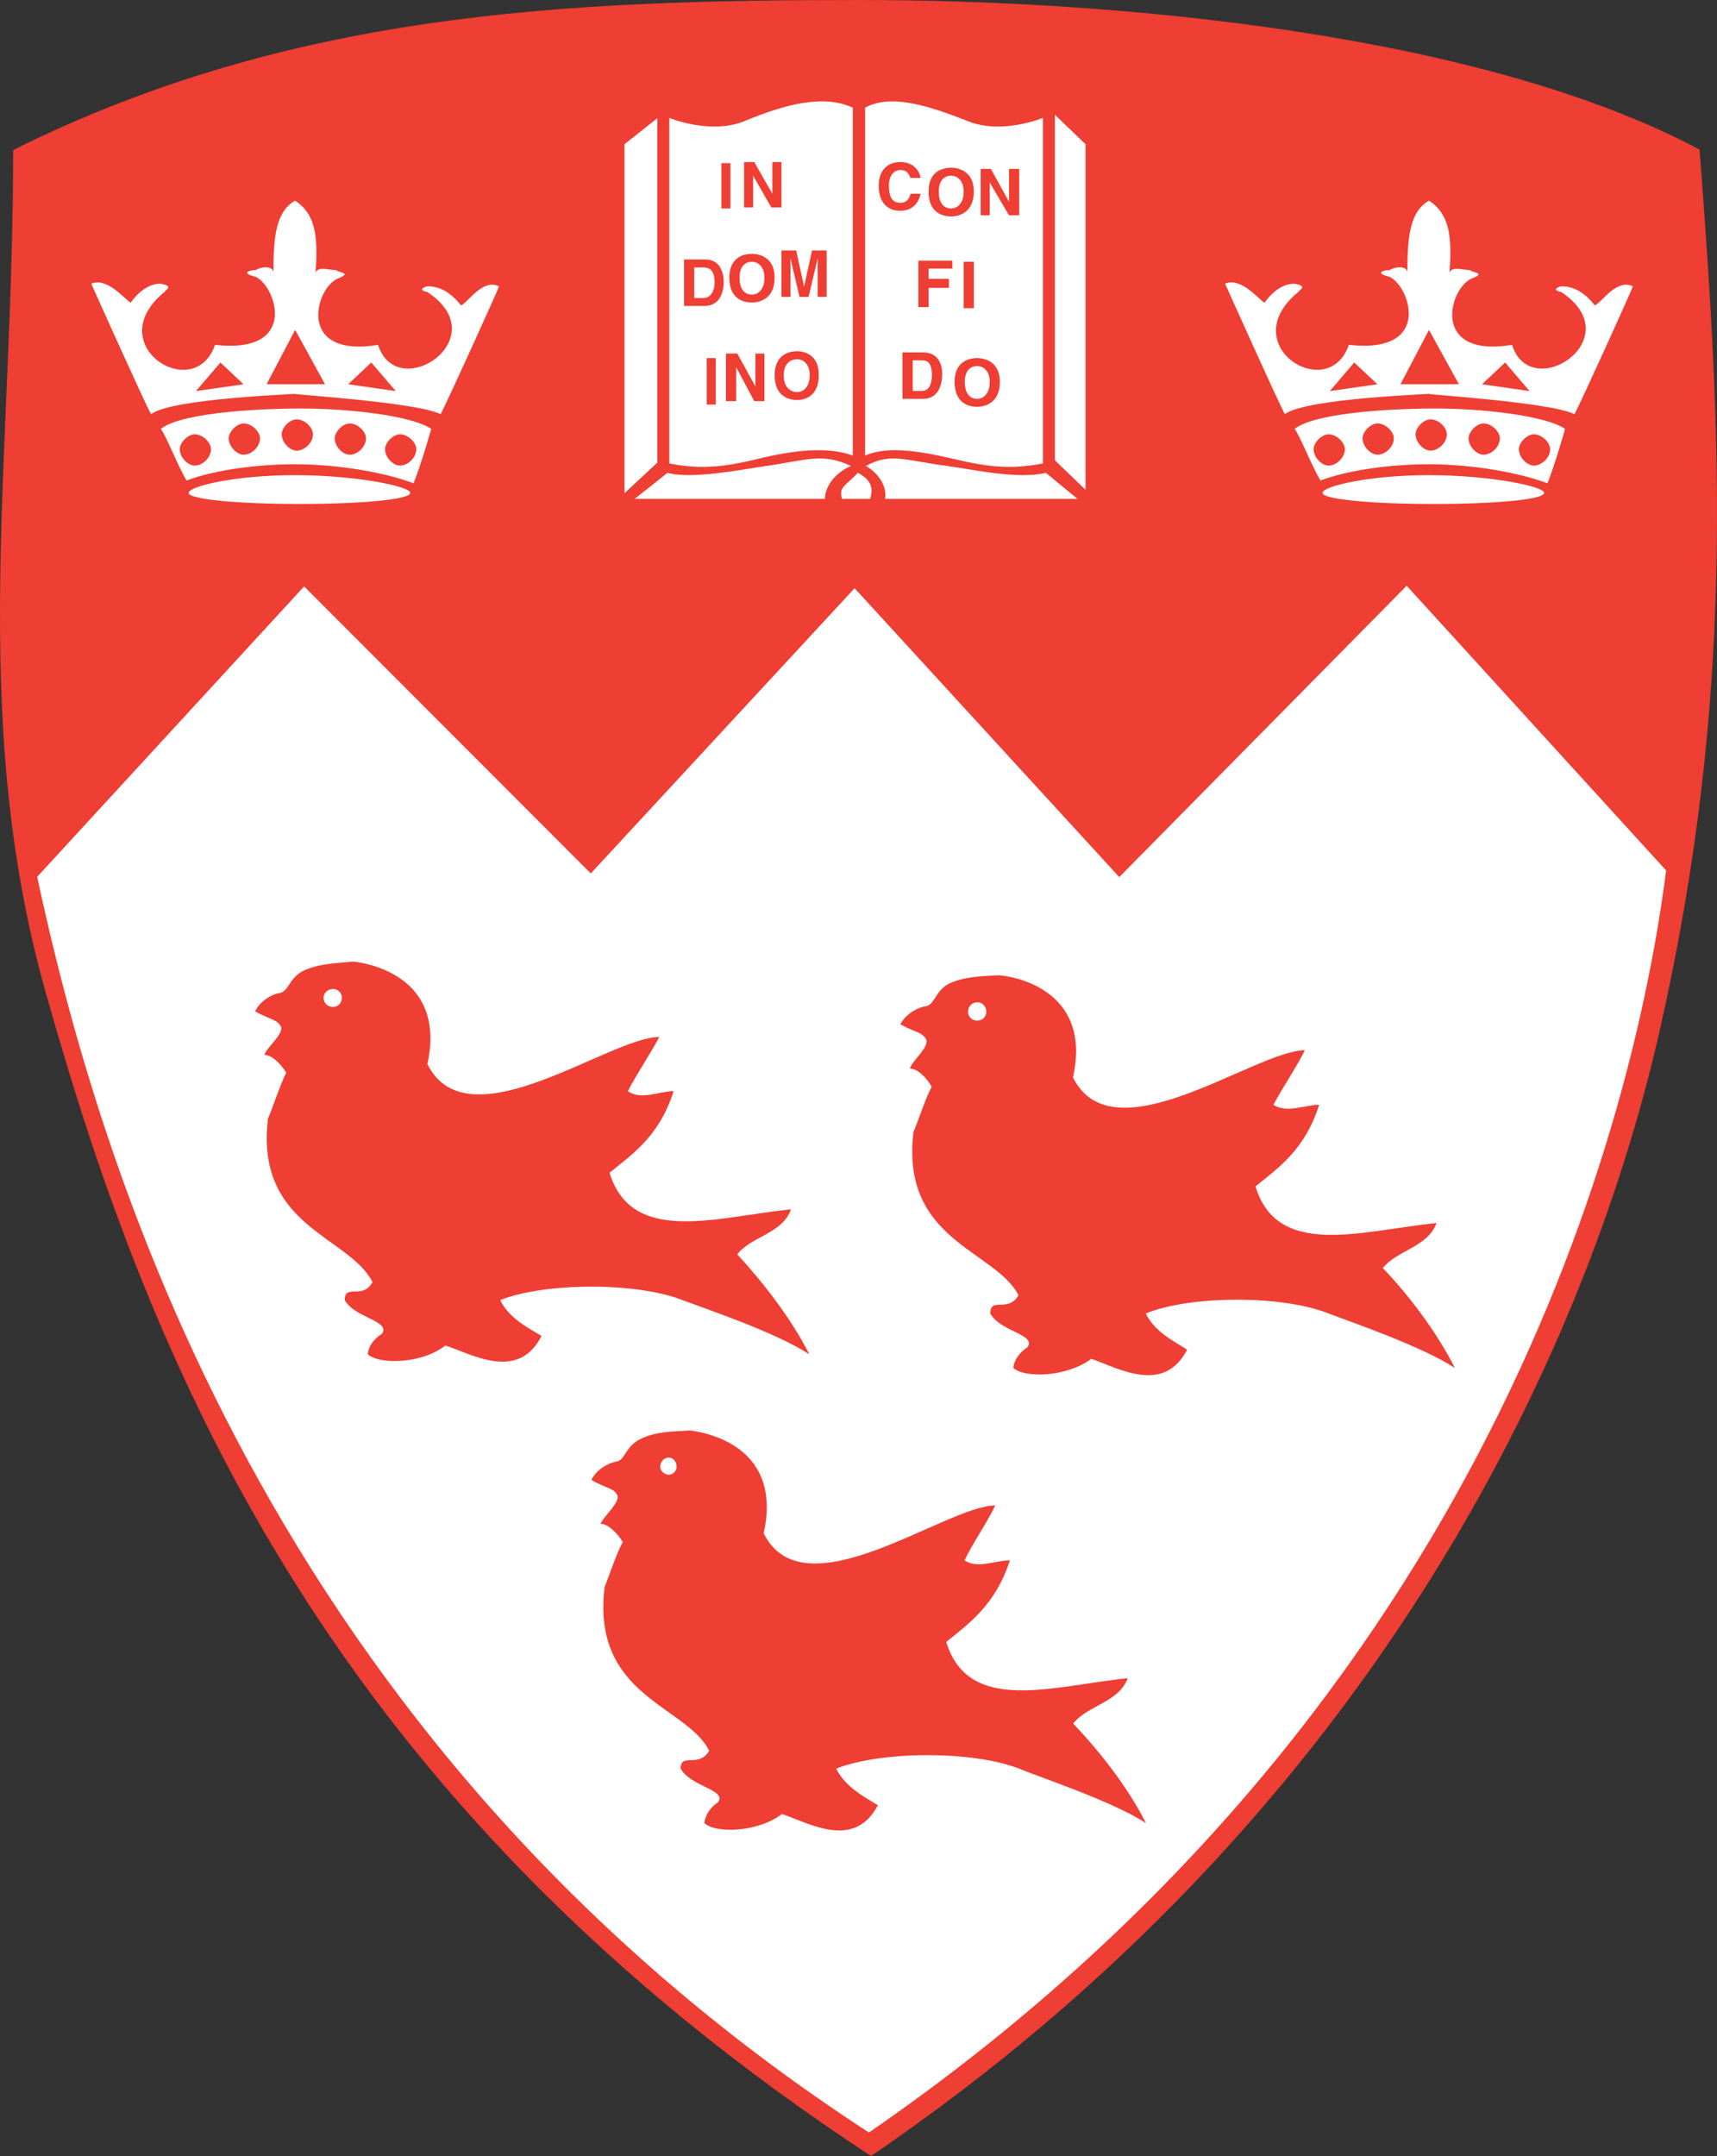 <?xml version="1.0" encoding="UTF-8" standalone="no"?>
<!-- Generator: Adobe Illustrator 13.0.1, SVG Export Plug-In . SVG Version: 6.00 Build 14948)  -->

<svg
   xmlns:dc="http://purl.org/dc/elements/1.1/"
   xmlns:cc="http://creativecommons.org/ns#"
   xmlns:rdf="http://www.w3.org/1999/02/22-rdf-syntax-ns#"
   xmlns:svg="http://www.w3.org/2000/svg"
   xmlns="http://www.w3.org/2000/svg"
   xmlns:sodipodi="http://sodipodi.sourceforge.net/DTD/sodipodi-0.dtd"
   xmlns:inkscape="http://www.inkscape.org/namespaces/inkscape"
   version="1.1"
   id="Layer_1"
   x="0px"
   y="0px"
   width="46.116"
   height="57.885"
   viewBox="0 0 46.116 57.885"
   enable-background="new 0 0 250.25 59"
   xml:space="preserve"
   inkscape:version="0.91 r13725"
   sodipodi:docname="logo-mcgill.svg"><rect x="0" y="0" width="46.116" height="57.885" fill="#333333" stroke="none"/><defs
     id="defs4295" /><sodipodi:namedview
     pagecolor="#ffffff"
     bordercolor="#666666"
     borderopacity="1"
     objecttolerance="10"
     gridtolerance="10"
     guidetolerance="10"
     inkscape:pageopacity="0"
     inkscape:pageshadow="2"
     inkscape:window-width="640"
     inkscape:window-height="480"
     id="namedview4293"
     showgrid="false"
     fit-margin-top="0"
     fit-margin-left="0"
     fit-margin-right="0"
     fit-margin-bottom="0"
     inkscape:zoom="0.2549112"
     inkscape:cx="147.22853"
     inkscape:cy="-122.24713"
     inkscape:window-x="24"
     inkscape:window-y="43"
     inkscape:window-maximized="0"
     inkscape:current-layer="Layer_1" /><g
     id="g5431"
     transform="translate(-332.434,-190.499)"><path
       style="clip-rule:evenodd;fill:#ef3e33;fill-rule:evenodd"
       inkscape:connector-curvature="0"
       id="path4253"
       d="m 333.653,217.115 c -2.083,-7.42 -0.865,-14.286 -0.865,-22.589 7.426,-3.692 14.779,-4.027 22.747,-4.027 6.89,0 16.661,0.89 22.546,4.015 0.603,7.828 0.95,14.718 -1.06,23.612 -2.011,8.894 -7.858,21.181 -21.193,30.258 -14.554,-9.54 -19.311,-21.072 -22.175,-31.269" /><path
       style="clip-rule:evenodd;fill:#ffffff;fill-rule:evenodd"
       inkscape:connector-curvature="0"
       id="path4255"
       d="m 340.602,206.243 -7.17,7.798 c 1.609,7.474 6.074,23.143 22.34,33.712 16.118,-11.093 20.437,-26.298 21.412,-33.883 l -6.969,-7.645 -7.719,7.822 -7.109,-7.755 -7.085,7.657 -7.7,-7.706" /><path
       style="clip-rule:evenodd;fill:#ffffff;fill-rule:evenodd"
       inkscape:connector-curvature="0"
       id="path4257"
       d="m 368.807,200.232 -0.656,0.767 1.277,-0.183 -0.621,-0.584 m 2.008,-0.876 0.803,1.46 -1.57,0 0.767,-1.46 z m 2.045,0.876 0.656,0.767 -1.277,-0.183 0.621,-0.584 z m 1.497,-1.898 c -0.073,0 -0.257,-0.073 0,-0.147 0.146,0 0.511,0 0.911,0.512 0.184,-0.073 0.585,-0.731 1.023,-0.512 0,0.037 -1.424,3.177 -1.57,3.433 -0.621,-0.329 -4.271,-0.548 -3.906,-0.548 0.292,0 -3.323,0.11 -3.87,0.548 -0.184,-0.329 -1.607,-3.505 -1.607,-3.505 0.438,-0.183 0.913,0.438 1.06,0.511 0.364,-0.511 0.729,-0.511 0.803,-0.511 0.365,0.072 0.146,0.146 0.109,0.219 -1.753,1.424 0.804,3.03 1.352,1.424 2.263,0.255 1.643,-1.571 1.095,-1.826 -0.438,-0.109 -0.146,-0.183 0,-0.183 0.184,-0.109 0.476,-0.109 0.476,0.074 0,-0.986 0.072,-1.645 0.584,-1.937 0.548,0.365 0.62,0.95 0.548,1.937 0.072,-0.183 0.328,-0.074 0.547,-0.074 0.073,0.074 0.438,0.074 0.073,0.219 -0.62,0.219 -1.168,2.155 1.059,1.79 0.509,1.606 3.211,-0.183 1.313,-1.424 z" /><path
       style="clip-rule:evenodd;fill:#ffffff;fill-rule:evenodd"
       inkscape:connector-curvature="0"
       id="path4259"
       d="m 368.117,202.16 c 0.219,0 0.438,0.219 0.438,0.401 0,0.219 -0.219,0.438 -0.438,0.438 -0.183,0 -0.401,-0.219 -0.401,-0.438 0,-0.182 0.219,-0.401 0.401,-0.401 m 1.315,-0.292 c 0.22,0 0.438,0.219 0.438,0.401 0,0.219 -0.219,0.438 -0.438,0.438 -0.183,0 -0.401,-0.219 -0.401,-0.438 -0.001,-0.182 0.218,-0.401 0.401,-0.401 z m 1.424,-0.11 c 0.219,0 0.438,0.219 0.438,0.402 0,0.219 -0.219,0.438 -0.438,0.438 -0.184,0 -0.402,-0.219 -0.402,-0.438 0,-0.183 0.219,-0.402 0.402,-0.402 z m 1.424,0.11 c 0.219,0 0.438,0.219 0.438,0.401 0,0.219 -0.219,0.438 -0.438,0.438 -0.184,0 -0.402,-0.219 -0.402,-0.438 0,-0.182 0.219,-0.401 0.402,-0.401 z m 1.351,0.292 c 0.219,0 0.438,0.219 0.438,0.401 0,0.219 -0.22,0.438 -0.438,0.438 -0.183,0 -0.402,-0.219 -0.402,-0.438 0,-0.182 0.219,-0.401 0.402,-0.401 z m -5.733,1.241 c -0.256,-0.438 -0.548,-1.205 -0.694,-1.388 0.621,-0.474 2.921,-0.547 3.761,-0.547 1.242,0 2.958,0.182 3.505,0.547 0,0 -0.255,0.913 -0.474,1.461 -0.986,-0.365 -2.301,-0.511 -3.177,-0.511 -0.986,0 -2.154,0.146 -2.921,0.438 z" /><path
       style="clip-rule:evenodd;fill:#ffffff;fill-rule:evenodd"
       inkscape:connector-curvature="0"
       id="path4261"
       d="m 370.813,203.256 c 1.606,0 3.095,0.298 3.095,0.476 0,0.179 -1.31,0.298 -2.977,0.298 -1.606,0 -2.976,-0.119 -2.976,-0.298 0,-0.178 1.25,-0.476 2.858,-0.476" /><path
       style="clip-rule:evenodd;fill:#ffffff;fill-rule:evenodd"
       inkscape:connector-curvature="0"
       id="path4263"
       d="m 351.81,196.097 0.243,0 0,-1.217 -0.243,0 0,1.217 z m 1.369,-0.395 0,0 -0.487,-0.852 -0.273,0 0,1.217 0.243,0 0,-0.852 0.487,0.852 0.273,0 0,-1.217 -0.244,0 0,0.852 z m -2.373,3.012 0.548,0 c 0.427,0 0.518,-0.396 0.518,-0.639 0,-0.244 -0.091,-0.609 -0.487,-0.609 l -0.578,0 0,1.248 z m 0.274,-1.035 0.244,0 c 0.121,0 0.304,0.031 0.304,0.396 0,0.213 -0.092,0.426 -0.304,0.426 l -0.244,0 0,-0.822 z m 0.943,0.274 c 0,0.609 0.426,0.669 0.608,0.669 0.152,0 0.608,-0.06 0.608,-0.669 0,-0.578 -0.456,-0.639 -0.608,-0.639 -0.182,0 -0.608,0.061 -0.608,0.639 z m 0.274,0 c 0,-0.335 0.182,-0.426 0.335,-0.426 0.121,0 0.334,0.091 0.334,0.426 0,0.365 -0.213,0.456 -0.334,0.456 -0.153,0 -0.335,-0.091 -0.335,-0.456 z m 2.342,-0.73 -0.395,0 -0.213,0.974 -0.213,-0.974 -0.396,0 0,1.247 0.243,0 0,-1.034 0.243,1.034 0.244,0 0.243,-1.034 0,1.034 0.242,0 0,-1.247 z m -3.224,4.137 0.243,0 0,-1.247 -0.243,0 0,1.247 z m 1.308,-0.486 0,0 -0.486,-0.883 -0.305,0 0,1.278 0.274,0 0,-0.913 0.486,0.913 0.273,0 0,-1.278 -0.243,0 0,0.883 z m 0.517,-0.305 c 0,0.609 0.426,0.67 0.607,0.67 0.153,0 0.579,-0.061 0.579,-0.67 0,-0.578 -0.426,-0.639 -0.579,-0.639 -0.181,0 -0.607,0.061 -0.607,0.639 z m 0.243,0 c 0,-0.334 0.213,-0.426 0.364,-0.426 0.122,0 0.335,0.092 0.335,0.426 0,0.365 -0.213,0.457 -0.335,0.457 -0.151,0 -0.364,-0.092 -0.364,-0.457 z m -3.072,-6.905 c 0,0 1.095,0.456 2.008,0.091 1.095,-0.456 2.129,-0.73 2.92,-0.365 l 0,9.339 c -0.669,-0.243 -1.551,-0.152 -2.555,0.091 -1.004,0.244 -1.582,0.274 -2.373,0.122 l 0,-9.278 z" /><polyline
       transform="translate(331,189.75)"
       style="clip-rule:evenodd;fill:#ffffff;fill-rule:evenodd"
       id="polyline4265"
       points="19.089,3.921 18.207,4.621 18.207,13.991     19.089,13.169 19.089,3.921   " /><path
       style="clip-rule:evenodd;fill:#ffffff;fill-rule:evenodd"
       inkscape:connector-curvature="0"
       id="path4267"
       d="m 349.481,203.893 0.882,-0.7 c 0.639,0.183 2.008,-0.091 2.646,-0.183 1.064,-0.152 1.521,-0.365 2.281,0 -0.426,0.183 -0.699,0.548 -0.699,0.883 l -5.11,0" /><path
       style="clip-rule:evenodd;fill:#ffffff;fill-rule:evenodd"
       inkscape:connector-curvature="0"
       id="path4269"
       d="m 361.375,203.893 -0.851,-0.7 c -0.73,0.183 -1.979,-0.091 -2.647,-0.183 -1.156,-0.152 -1.521,-0.365 -2.189,0 0.334,0.183 0.577,0.548 0.517,0.883 l 5.17,0" /><polyline
       transform="translate(331,189.75)"
       style="clip-rule:evenodd;fill:#ffffff;fill-rule:evenodd"
       id="polyline4271"
       points="29.767,3.83 30.589,4.621 30.589,13.899 29.767,13.108     29.767,3.83   " /><path
       style="clip-rule:evenodd;fill:#ffffff;fill-rule:evenodd"
       inkscape:connector-curvature="0"
       id="path4273"
       d="m 359.534,195.915 0,0 -0.487,-0.882 -0.273,0 0,1.247 0.242,0 0,-0.882 0.519,0.882 0.272,0 0,-1.247 -0.272,0 0,0.882 m -1.887,-0.274 c 0,-0.335 0.182,-0.426 0.334,-0.426 0.121,0 0.335,0.091 0.335,0.426 0,0.365 -0.214,0.456 -0.335,0.456 -0.152,0 -0.334,-0.091 -0.334,-0.456 z m -0.274,0 c 0,0.608 0.426,0.669 0.608,0.669 0.151,0 0.607,-0.061 0.607,-0.669 0,-0.578 -0.456,-0.639 -0.607,-0.639 -0.182,0 -0.608,0.061 -0.608,0.639 z m -0.213,-0.365 c -0.031,-0.183 -0.182,-0.426 -0.548,-0.426 -0.334,0 -0.578,0.213 -0.578,0.639 0,0.456 0.244,0.669 0.578,0.669 0.304,0 0.486,-0.182 0.548,-0.456 l -0.274,0 c -0.029,0.152 -0.122,0.243 -0.273,0.243 -0.243,0 -0.305,-0.213 -0.305,-0.456 0,-0.335 0.184,-0.426 0.305,-0.426 0.213,0 0.244,0.152 0.273,0.213 l 0.274,0 z m 1.156,3.498 0.273,0 0,-1.247 -0.273,0 0,1.247 z m -0.943,-0.547 0.547,0 0,-0.243 -0.547,0 0,-0.274 0.639,0 0,-0.213 -0.913,0 0,1.247 0.274,0 0,-0.517 z m 0.973,2.525 c 0,-0.335 0.184,-0.426 0.335,-0.426 0.121,0 0.334,0.091 0.334,0.426 0,0.365 -0.213,0.456 -0.334,0.456 -0.152,0 -0.335,-0.091 -0.335,-0.456 z m -0.274,0 c 0,0.608 0.426,0.669 0.608,0.669 0.152,0 0.608,-0.061 0.608,-0.669 0,-0.578 -0.456,-0.639 -0.608,-0.639 -0.182,0 -0.608,0.061 -0.608,0.639 z m -1.125,-0.578 0.243,0 c 0.122,0 0.273,0.03 0.273,0.395 0,0.213 -0.061,0.426 -0.273,0.426 l -0.243,0 0,-0.821 z m -0.274,1.034 0.548,0 c 0.427,0 0.518,-0.395 0.518,-0.669 0,-0.243 -0.091,-0.578 -0.518,-0.578 l -0.548,0 0,1.247 z m 3.772,-7.544 c 0,0 -1.096,0.456 -2.007,0.091 -1.157,-0.456 -2.101,-0.73 -2.77,-0.365 l 0,9.339 c 0.578,-0.243 1.339,-0.152 2.373,0.091 1.034,0.244 1.582,0.274 2.403,0.122 l 0,-9.278 z" /><path
       style="clip-rule:evenodd;fill:#ffffff;fill-rule:evenodd"
       inkscape:connector-curvature="0"
       id="path4275"
       d="m 355.474,203.193 c -0.335,0.365 -0.517,0.365 -0.426,0.7 l 0.76,0 c 0.092,-0.335 0,-0.517 -0.334,-0.7" /><path
       style="clip-rule:evenodd;fill:#ef3e33;fill-rule:evenodd"
       inkscape:connector-curvature="0"
       id="path4277"
       d="m 341.379,217.052 c 0.138,0 0.236,0.109 0.236,0.236 0,0.138 -0.099,0.246 -0.236,0.246 -0.146,0 -0.255,-0.108 -0.255,-0.246 0,-0.127 0.108,-0.236 0.255,-0.236 m -1.749,3.489 c 0.108,-0.256 0.354,-0.983 0.492,-1.239 -0.138,-0.235 -0.384,-0.481 -0.59,-0.481 0.098,-0.236 0.511,-0.55 0.452,-0.756 -0.118,-0.207 -0.275,-0.177 -0.698,-0.413 0.138,-0.285 0.452,-0.462 0.659,-0.491 0.245,-0.049 0.245,-0.384 0.619,-0.59 0.432,-0.206 0.874,-0.206 1.365,-0.255 0.668,0.078 2.467,0.56 1.984,2.751 1.081,2.191 4.893,-0.727 6.229,-0.727 -0.256,0.481 -0.59,0.962 -0.845,1.454 0.354,0.255 0.845,0 1.229,0 -0.384,1.218 -1.12,1.7 -1.721,2.191 0.601,1.955 2.86,1.189 4.874,0.982 -0.235,0.659 -1.061,0.718 -1.443,1.209 0.687,0.747 1.443,1.71 1.935,2.683 -0.904,-0.59 -2.78,-1.219 -3.409,-1.455 -1.209,-0.481 -3.685,-0.481 -4.893,0 0.235,0.482 0.717,0.727 1.11,0.963 -0.63,1.228 -1.857,0.492 -2.584,0.256 -0.619,0.491 -1.77,0.52 -2.083,0.236 0,0 0,-0.315 0.383,-0.551 0.235,-0.353 -0.737,-0.422 -1.002,-0.904 0,-0.452 0.48,0 0.746,-0.481 -0.617,-1.238 -3.153,-1.474 -2.809,-4.382 z" /><path
       style="clip-rule:evenodd;fill:#ef3e33;fill-rule:evenodd"
       inkscape:connector-curvature="0"
       id="path4279"
       d="m 358.678,217.41 c 0.148,0 0.246,0.108 0.246,0.256 0,0.127 -0.098,0.235 -0.246,0.235 -0.137,0 -0.245,-0.108 -0.245,-0.235 0,-0.148 0.108,-0.256 0.245,-0.256 m -1.709,3.478 c 0.108,-0.236 0.345,-0.972 0.491,-1.208 -0.146,-0.256 -0.383,-0.492 -0.59,-0.492 0.099,-0.255 0.511,-0.56 0.443,-0.776 -0.108,-0.206 -0.267,-0.177 -0.698,-0.412 0.146,-0.276 0.462,-0.452 0.668,-0.482 0.256,-0.029 0.256,-0.393 0.619,-0.599 0.432,-0.207 0.874,-0.207 1.365,-0.236 0.668,0.059 2.477,0.55 1.985,2.741 1.08,2.191 4.903,-0.727 6.229,-0.727 -0.246,0.491 -0.59,0.983 -0.846,1.464 0.364,0.236 0.846,0 1.229,0 -0.383,1.219 -1.12,1.71 -1.709,2.191 0.589,1.946 2.849,1.189 4.862,0.983 -0.234,0.648 -1.061,0.727 -1.443,1.209 0.698,0.727 1.443,1.709 1.936,2.682 -0.903,-0.59 -2.78,-1.228 -3.399,-1.464 -1.219,-0.491 -3.694,-0.491 -4.903,0 0.236,0.491 0.727,0.727 1.11,0.973 -0.629,1.218 -1.857,0.491 -2.574,0.245 -0.629,0.482 -1.779,0.531 -2.093,0.246 0,0 0,-0.305 0.383,-0.56 0.235,-0.344 -0.737,-0.413 -1.002,-0.904 0,-0.462 0.48,0 0.757,-0.491 -0.629,-1.209 -3.174,-1.464 -2.82,-4.383 z" /><path
       style="clip-rule:evenodd;fill:#ef3e33;fill-rule:evenodd"
       inkscape:connector-curvature="0"
       id="path4281"
       d="m 350.401,229.631 c 0.107,0 0.207,0.108 0.207,0.256 0,0.098 -0.1,0.206 -0.207,0.206 -0.127,0 -0.235,-0.108 -0.235,-0.206 0,-0.148 0.108,-0.256 0.235,-0.256 m -1.729,3.479 c 0.098,-0.236 0.344,-0.973 0.491,-1.209 -0.147,-0.236 -0.394,-0.491 -0.599,-0.491 0.107,-0.236 0.521,-0.56 0.451,-0.767 -0.107,-0.206 -0.284,-0.167 -0.697,-0.412 0.147,-0.285 0.451,-0.452 0.669,-0.492 0.234,-0.029 0.234,-0.383 0.618,-0.589 0.412,-0.216 0.875,-0.216 1.355,-0.246 0.659,0.079 2.477,0.55 1.985,2.761 1.081,2.191 4.902,-0.747 6.22,-0.747 -0.236,0.492 -0.59,0.983 -0.825,1.474 0.343,0.236 0.825,0 1.218,0 -0.393,1.209 -1.109,1.7 -1.71,2.191 0.601,1.956 2.86,1.18 4.874,0.973 -0.235,0.649 -1.081,0.727 -1.464,1.219 0.697,0.727 1.464,1.699 1.955,2.672 -0.904,-0.589 -2.79,-1.208 -3.409,-1.464 -1.229,-0.481 -3.685,-0.481 -4.913,0 0.245,0.491 0.737,0.747 1.12,0.983 -0.629,1.208 -1.847,0.481 -2.574,0.235 -0.639,0.492 -1.778,0.531 -2.084,0.246 0,0 0,-0.304 0.364,-0.56 0.255,-0.334 -0.727,-0.413 -1.002,-0.904 0,-0.442 0.491,0 0.767,-0.481 -0.619,-1.219 -3.164,-1.454 -2.81,-4.392 z" /><path
       style="clip-rule:evenodd;fill:#ffffff;fill-rule:evenodd"
       inkscape:connector-curvature="0"
       id="path4283"
       d="m 338.354,200.232 -0.657,0.767 1.277,-0.183 -0.62,-0.584 m 2.007,-0.876 0.803,1.46 -1.57,0 0.767,-1.46 z m 2.045,0.876 0.657,0.767 -1.278,-0.183 0.621,-0.584 z m 1.497,-1.898 c -0.073,0 -0.256,-0.073 0,-0.147 0.146,0 0.511,0 0.913,0.512 0.182,-0.073 0.584,-0.731 1.021,-0.512 0,0.037 -1.424,3.177 -1.57,3.433 -0.62,-0.329 -4.271,-0.548 -3.906,-0.548 0.292,0 -3.322,0.11 -3.87,0.548 -0.184,-0.329 -1.607,-3.505 -1.607,-3.505 0.438,-0.183 0.913,0.438 1.06,0.511 0.364,-0.511 0.729,-0.511 0.803,-0.511 0.366,0.072 0.146,0.146 0.11,0.219 -1.753,1.424 0.803,3.03 1.351,1.424 2.264,0.255 1.643,-1.571 1.095,-1.826 -0.438,-0.109 -0.146,-0.183 0,-0.183 0.182,-0.109 0.474,-0.109 0.474,0.074 0,-0.986 0.072,-1.645 0.584,-1.937 0.548,0.365 0.621,0.95 0.548,1.937 0.073,-0.183 0.328,-0.074 0.548,-0.074 0.073,0.074 0.438,0.074 0.073,0.219 -0.621,0.219 -1.169,2.155 1.058,1.79 0.512,1.606 3.213,-0.183 1.315,-1.424 z" /><path
       style="clip-rule:evenodd;fill:#ffffff;fill-rule:evenodd"
       inkscape:connector-curvature="0"
       id="path4285"
       d="m 337.663,202.16 c 0.22,0 0.438,0.219 0.438,0.401 0,0.219 -0.219,0.438 -0.438,0.438 -0.182,0 -0.401,-0.219 -0.401,-0.438 0,-0.182 0.219,-0.401 0.401,-0.401 m 1.316,-0.292 c 0.219,0 0.438,0.219 0.438,0.401 0,0.219 -0.219,0.438 -0.438,0.438 -0.184,0 -0.402,-0.219 -0.402,-0.438 -10e-4,-0.182 0.218,-0.401 0.402,-0.401 z m 1.423,-0.11 c 0.219,0 0.438,0.219 0.438,0.402 0,0.219 -0.219,0.438 -0.438,0.438 -0.183,0 -0.402,-0.219 -0.402,-0.438 0,-0.183 0.219,-0.402 0.402,-0.402 z m 1.424,0.11 c 0.219,0 0.438,0.219 0.438,0.401 0,0.219 -0.219,0.438 -0.438,0.438 -0.184,0 -0.402,-0.219 -0.402,-0.438 0,-0.182 0.219,-0.401 0.402,-0.401 z m 1.351,0.292 c 0.22,0 0.438,0.219 0.438,0.401 0,0.219 -0.219,0.438 -0.438,0.438 -0.183,0 -0.401,-0.219 -0.401,-0.438 -0.001,-0.182 0.218,-0.401 0.401,-0.401 z m -5.733,1.241 c -0.255,-0.438 -0.547,-1.205 -0.693,-1.388 0.62,-0.474 2.921,-0.547 3.76,-0.547 1.242,0 2.958,0.182 3.506,0.547 0,0 -0.256,0.913 -0.475,1.461 -0.986,-0.365 -2.3,-0.511 -3.177,-0.511 -0.985,0 -2.154,0.146 -2.921,0.438 z" /><path
       style="clip-rule:evenodd;fill:#ffffff;fill-rule:evenodd"
       inkscape:connector-curvature="0"
       id="path4287"
       d="m 340.358,203.256 c 1.606,0 3.095,0.298 3.095,0.476 0,0.179 -1.31,0.298 -2.977,0.298 -1.606,0 -2.975,-0.119 -2.975,-0.298 0.001,-0.178 1.25,-0.476 2.857,-0.476" /></g></svg>